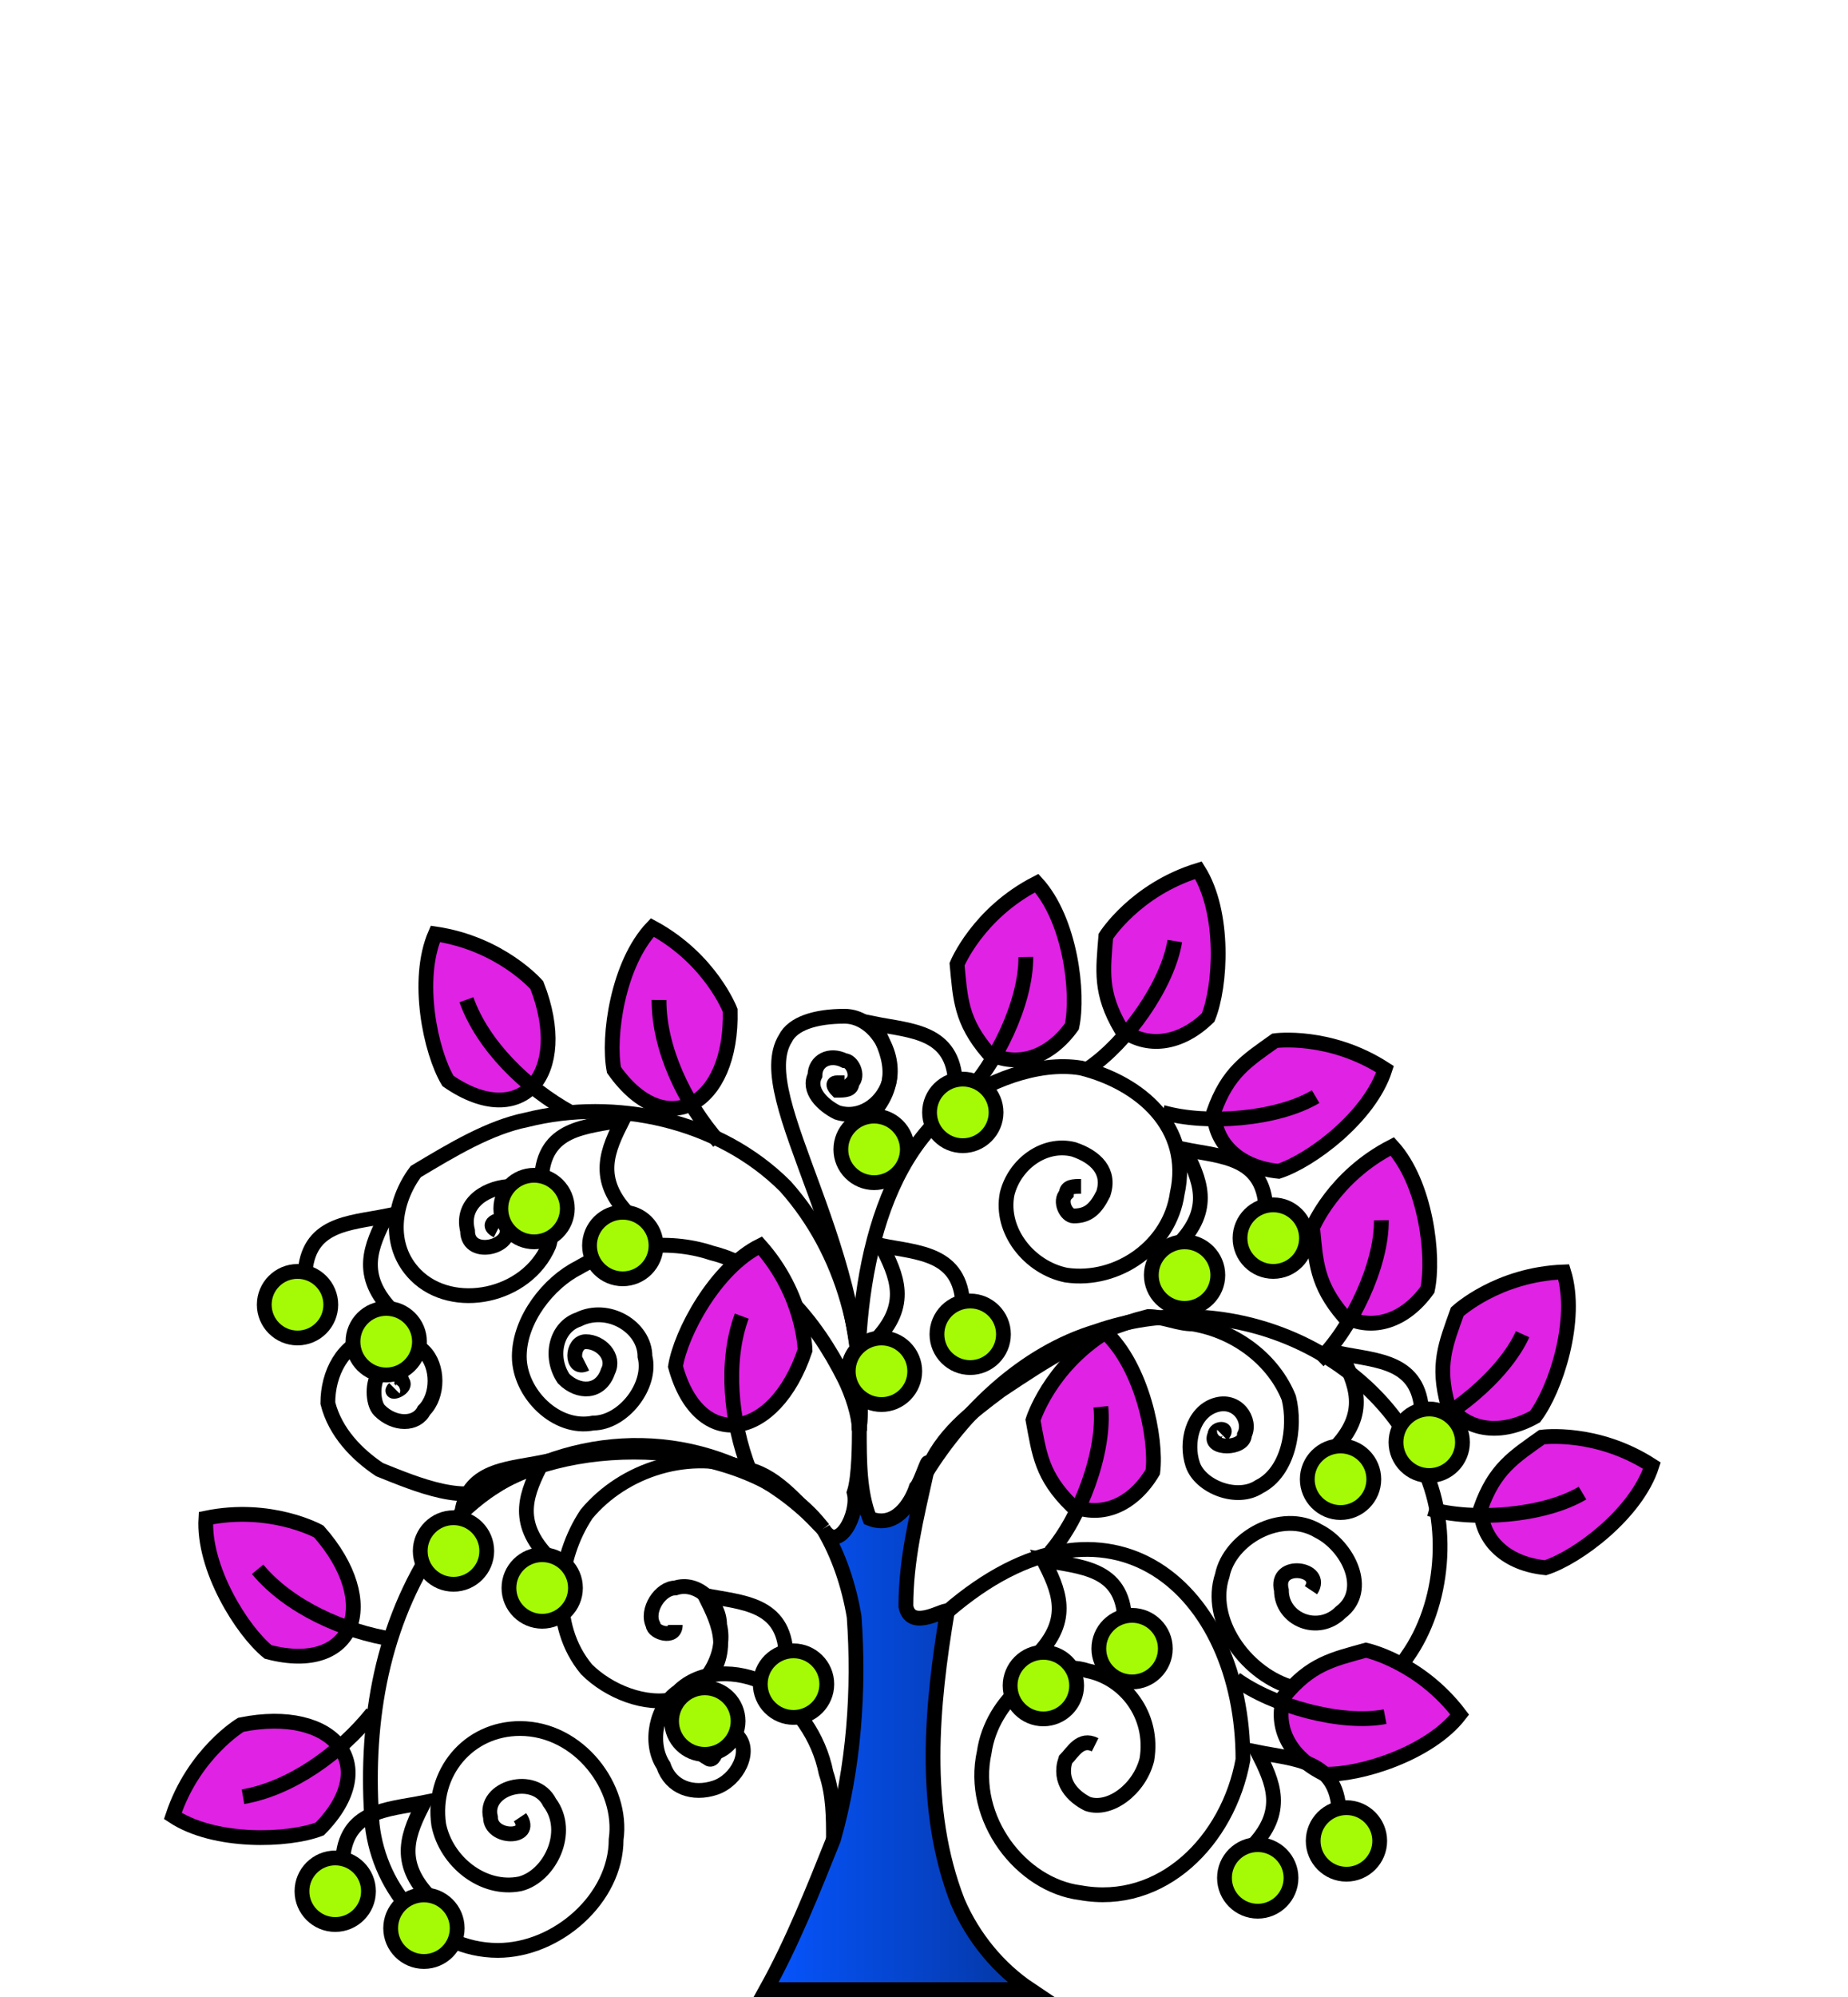 <?xml version="1.0" standalone="no"?>
<svg xmlns:xlink="http://www.w3.org/1999/xlink" xmlns="http://www.w3.org/2000/svg" id="wugTree1" width="137.5px" height="148.5px" viewBox="0 0 250 270"><svg height="270" version="1.1" width="250" xmlns="http://www.w3.org/2000/svg" style="overflow: hidden; position: relative; left: -0.5px;"><desc style="-webkit-tap-highlight-color: rgba(0, 0, 0, 0);">Created with Raphaël 2.1.0</desc><defs style="-webkit-tap-highlight-color: rgba(0, 0, 0, 0);"><linearGradient id="2130-_0655ff-_0436a1" x1="0" y1="0" x2="1" y2="0" gradientTransform="matrix(1,0,0,1,0,0)" style="-webkit-tap-highlight-color: rgba(0, 0, 0, 0);"><stop offset="0%" stop-color="#0655ff" style="-webkit-tap-highlight-color: rgba(0, 0, 0, 0);"/><stop offset="100%" stop-color="#0436a1" style="-webkit-tap-highlight-color: rgba(0, 0, 0, 0);"/></linearGradient></defs><path fill="url(#2130-_0655ff-_0436a1)" stroke="#000000" d="M103.65,269C107.15,262.7,109.95,255.7,112.75,248.7C115.55,238.9,116.25,228.4,115.55,218.6C114.85,214.4,113.45,210.2,111.35,206.7C113.45,210.2,116.25,204.6,115.55,201.8C116.25,199.7,116.25,194.8,116.25,193.4C116.25,197.6,116.25,201.8,117.65,205.3C121.15,206.7,123.25,203.2,123.95,201.1C124.65,200.4,126.05,195.5,125.35,199C123.95,205.3,122.55,210.9,122.55,217.2C123.25,220.7,128.15,217.2,128.15,217.9C126.05,230.5,124.65,244.5,129.55,257.1C131.65,262,135.15,266.2,139.35,269C127.45,269,115.55,269,103.65,269Z" stroke-width="2" opacity="1" fill-opacity="1" style="-webkit-tap-highlight-color: rgba(0, 0, 0, 0); opacity: 1; fill-opacity: 1;"/><path fill="none" stroke="#000000" d="M112.75,248.7C112.75,245.7,112.75,242.7,111.75,239.7C110.75,234.7,107.75,230.7,103.75,227.7C99.75,225.7,94.75,225.7,91.75,228.7C88.75,230.7,87.75,235.7,89.75,238.7C90.75,241.7,93.75,242.7,96.75,241.7C99.75,240.7,101.75,236.7,99.75,234.7C98.75,232.7,96.75,232.7,94.75,233.7C93.75,234.7,93.75,236.7,95.75,237.7C96.75,238.7,97.75,234.7,95.75,235.7" stroke-width="2" style="-webkit-tap-highlight-color: rgba(0, 0, 0, 0);"/><path fill="none" stroke="#000000" d="M111.35,206.7C102.35,194.7,79.35,193.7,67.35,200.7C63.35,203.7,56.35,200.7,51.35,198.7C48.35,196.7,45.35,193.7,44.35,189.7C44.35,185.7,46.35,181.7,50.35,180.7C52.35,179.7,55.35,180.7,57.35,182.7C59.35,184.7,59.35,188.7,57.35,190.7C56.35,192.7,53.35,192.7,51.35,190.7C50.35,189.7,50.35,186.7,51.35,185.7C52.35,184.7,54.35,185.7,54.35,186.7C55.35,187.7,52.35,188.7,53.35,187.7" stroke-width="2" style="-webkit-tap-highlight-color: rgba(0, 0, 0, 0);"/><path fill="none" stroke="#000000" d="M111.35,206.7C100.35,194.7,84.35,192.7,71.35,198.7C66.35,200.7,61.35,204.7,58.35,209.7C51.35,220.7,49.35,233.7,50.35,246.7C51.35,255.7,58.35,263.7,67.35,263.7C75.35,263.7,83.35,256.7,83.35,248.7C84.35,241.7,78.35,233.7,70.35,233.7C63.35,233.7,58.35,239.7,59.35,246.7C60.35,251.7,65.35,255.7,70.35,254.7C74.35,253.7,77.35,247.7,74.35,243.7C72.35,239.7,65.35,241.7,66.35,245.7C66.35,248.7,72.35,248.7,70.35,245.7" stroke-width="2" style="-webkit-tap-highlight-color: rgba(0, 0, 0, 0);"/><path fill="none" stroke="#000000" d="M111.35,206.7C108.35,203.7,105.35,199.7,101.35,198.7C93.35,195.7,84.35,198.7,79.35,204.7C75.35,210.7,74.35,219.7,79.35,225.7C82.35,228.7,87.35,230.7,91.35,229.7C95.35,228.7,98.35,223.7,97.35,219.7C97.35,216.7,94.35,213.7,91.35,214.7C89.35,214.7,87.35,217.7,88.35,219.7C88.35,220.7,91.35,221.7,91.35,219.7" stroke-width="2" style="-webkit-tap-highlight-color: rgba(0, 0, 0, 0);"/><path fill="none" stroke="#000000" d="M116.25,193.4C116.25,191.4,115.25,188.4,114.25,186.4C110.25,178.4,104.25,171.4,96.25,169.4C90.25,167.4,83.25,168.4,78.25,171.4C74.25,173.4,70.25,178.4,70.25,183.4C70.25,188.4,75.25,193.4,80.25,192.4C84.25,192.4,88.25,187.4,87.25,183.4C87.25,179.4,82.25,176.4,78.25,178.4C75.25,179.4,74.25,183.4,76.25,186.4C78.25,188.4,81.25,188.4,82.25,185.4C83.25,183.4,81.25,181.4,79.25,181.4C77.25,181.4,77.25,185.4,79.25,184.4" stroke-width="2" style="-webkit-tap-highlight-color: rgba(0, 0, 0, 0);"/><path fill="none" stroke="#000000" d="M116.25,193.4C117.25,181.4,114.25,169.4,106.25,160.4C97.25,151.4,83.25,148.4,71.25,151.4C66.25,152.4,61.25,155.4,56.25,158.4C53.25,162.4,52.25,168.4,56.25,172.4C61.25,177.4,71.25,175.4,74.25,168.4C75.25,165.4,73.25,161.4,69.25,160.4C66.25,160.4,62.25,162.4,63.25,166.4C63.25,170.4,70.25,168.4,68.25,165.4C68.25,164.4,65.25,165.4,67.25,166.4" stroke-width="2" style="-webkit-tap-highlight-color: rgba(0, 0, 0, 0);"/><path fill="none" stroke="#000000" d="M116.25,193.4C118.25,169.4,101.25,148.4,106.25,140.4C107.25,138.4,110.25,137.4,114.25,137.4C118.25,137.4,121.25,142.4,120.25,146.4C119.25,149.4,116.25,151.4,113.25,150.4C111.25,149.4,109.25,147.4,110.25,145.4C110.25,143.4,112.25,142.4,114.25,143.4C115.25,143.4,116.25,145.4,115.25,146.4C115.25,147.4,114.25,147.4,113.25,147.4C113.25,147.4,112.25,146.4,113.25,146.4C113.25,146.4,113.25,146.4,114.25,146.4" stroke-width="2" style="-webkit-tap-highlight-color: rgba(0, 0, 0, 0);"/><path fill="none" stroke="#000000" d="M116.25,193.4C115.25,178.4,117.25,158.4,129.25,149.4C133.25,146.4,140.25,143.4,146.25,144.4C154.25,146.4,161.25,152.4,159.25,161.4C158.25,168.4,151.25,173.4,144.25,172.4C139.25,171.4,135.25,166.4,136.25,161.4C137.25,157.4,141.25,154.4,145.25,155.4C148.25,156.4,150.25,158.4,149.25,161.4C148.25,163.4,147.25,164.4,145.25,164.4C144.25,164.4,143.25,162.4,144.25,161.4C144.25,160.4,145.25,160.4,146.25,160.4" stroke-width="2" style="-webkit-tap-highlight-color: rgba(0, 0, 0, 0);"/><path fill="none" stroke="#000000" d="M125.35,199C130.35,191,138.35,183,148.35,180C165.35,174,185.35,182,192.35,198C196.35,206,195.35,217,190.35,224C187.35,229,180.35,231,174.35,228C168.35,226,163.35,219,165.35,213C166.35,208,173.35,204,178.35,207C182.35,209,185.35,215,181.35,218C178.35,221,173.35,219,173.35,215C172.35,211,179.35,212,177.35,215" stroke-width="2" style="-webkit-tap-highlight-color: rgba(0, 0, 0, 0);"/><path fill="none" stroke="#000000" d="M125.35,199C127.35,194,131.35,191,135.35,188C141.35,184,147.35,180,155.35,178C157.35,178,159.35,179,161.35,179C167.35,180,172.35,184,174.35,189C175.35,193,174.35,199,170.35,201C167.35,203,162.35,201,161.35,198C160.35,195,161.35,191,164.35,190C167.35,189,169.35,192,168.35,194C168.35,196,163.35,196,164.35,194C164.35,193,166.35,193,165.35,194" stroke-width="2" style="-webkit-tap-highlight-color: rgba(0, 0, 0, 0);"/><path fill="none" stroke="#000000" d="M128.15,217.9C150.15,198.9,168.15,214.9,168.15,237.9C166.15,248.9,157.15,257.9,146.15,255.9C138.15,254.9,131.15,245.9,133.15,236.9C134.15,229.9,141.15,223.9,147.15,225.9C152.15,226.9,156.15,231.9,155.15,237.9C154.15,241.9,150.15,244.9,147.15,243.9C145.15,242.9,143.15,240.9,144.15,237.9C145.15,236.9,146.15,234.9,148.15,235.9" stroke-width="2" style="-webkit-tap-highlight-color: rgba(0, 0, 0, 0);"/><path fill="#df22e4" stroke="#000000" d="M68.25,121.4C76.135,125.661,78.78,132.607,78.78,132.607C79.108,145.486,70.063,150.552,63.06,140.663C62.196,136.179,63.576,126.317,68.25,121.4Z" stroke-width="2" transform="matrix(0.94,-0.342,0.342,0.94,-46.781,35.491)" style="-webkit-tap-highlight-color: rgba(0, 0, 0, 0);"/><path fill="none" stroke="#000000" d="M77.25,150.4C72.585,145.08,69.118,137.729,69.156,131.2" stroke-width="2" transform="matrix(0.94,-0.342,0.342,0.94,-46.781,35.491)" style="-webkit-tap-highlight-color: rgba(0, 0, 0, 0);"/><path fill="#df22e4" stroke="#000000" d="M88.25,125.4C96.135,129.661,98.78,136.607,98.78,136.607C99.108,149.486,90.063,154.552,83.06,144.663C82.196,140.179,83.576,130.317,88.25,125.4Z" stroke-width="2" transform="matrix(1,0,0,1,0,0)" style="-webkit-tap-highlight-color: rgba(0, 0, 0, 0);"/><path fill="none" stroke="#000000" d="M97.25,154.4C92.585,149.08,89.118,141.729,89.156,135.2" stroke-width="2" transform="matrix(1,0,0,1,0,0)" style="-webkit-tap-highlight-color: rgba(0, 0, 0, 0);"/><path fill="#df22e4" stroke="#000000" d="M140.25,119.4C132.272,123.483,129.472,130.368,129.472,130.368C129.916,135.009,129.98,138.034,133.679,142.357C137.634,144.452,141.987,142.977,145.008,138.774C145.972,134.311,144.813,124.42,140.25,119.4Z" stroke-width="2" transform="matrix(1,0,0,1,0,0)" style="-webkit-tap-highlight-color: rgba(0, 0, 0, 0);"/><path fill="none" stroke="#000000" d="M130.25,148.4C134.715,144.085,138.844,135.457,138.771,129.386" stroke-width="2" transform="matrix(1,0,0,1,0,0)" style="-webkit-tap-highlight-color: rgba(0, 0, 0, 0);"/><path fill="#df22e4" stroke="#000000" d="M157.25,115.4C149.272,119.483,146.472,126.368,146.472,126.368C146.916,131.009,146.98,134.034,150.679,138.357C154.634,140.452,158.987,138.978,162.008,134.774C162.972,130.311,161.813,120.42,157.25,115.4Z" stroke-width="2" transform="matrix(0.985,0.174,-0.174,0.985,27.312,-23.376)" style="-webkit-tap-highlight-color: rgba(0, 0, 0, 0);"/><path fill="none" stroke="#000000" d="M147.25,144.4C151.715,140.085,155.844,131.457,155.771,125.386" stroke-width="2" transform="matrix(0.985,0.174,-0.174,0.985,27.312,-23.376)" style="-webkit-tap-highlight-color: rgba(0, 0, 0, 0);"/><path fill="#df22e4" stroke="#000000" d="M167.25,121.4C159.272,125.483,156.472,132.368,156.472,132.368C156.916,137.009,156.98,140.034,160.679,144.357C164.634,146.452,168.987,144.977,172.008,140.774C172.972,136.311,171.813,126.42,167.25,121.4Z" stroke-width="2" transform="matrix(0.5,0.866,-0.866,0.5,208.875,-60.983)" style="-webkit-tap-highlight-color: rgba(0, 0, 0, 0);"/><path fill="none" stroke="#000000" d="M157.25,150.4C161.715,146.085,165.844,137.457,165.771,131.386" stroke-width="2" transform="matrix(0.5,0.866,-0.866,0.5,208.875,-60.983)" style="-webkit-tap-highlight-color: rgba(0, 0, 0, 0);"/><path fill="#df22e4" stroke="#000000" d="M188.35,155C180.372,159.083,177.572,165.968,177.572,165.968C178.016,170.609,178.08,173.634,181.779,177.957C185.734,180.052,190.087,178.577,193.108,174.374C194.072,169.911,192.913,160.02,188.35,155Z" stroke-width="2" transform="matrix(1,0,0,1,0,0)" style="-webkit-tap-highlight-color: rgba(0, 0, 0, 0);"/><path fill="none" stroke="#000000" d="M178.35,184C182.815,179.685,186.944,171.057,186.871,164.986" stroke-width="2" transform="matrix(1,0,0,1,0,0)" style="-webkit-tap-highlight-color: rgba(0, 0, 0, 0);"/><path fill="#df22e4" stroke="#000000" d="M200.35,165C192.372,169.083,189.572,175.968,189.572,175.968C190.016,180.609,190.08,183.634,193.779,187.957C197.734,190.052,202.087,188.577,205.108,184.374C206.072,179.911,204.913,170.02,200.35,165Z" stroke-width="2" transform="matrix(0.906,0.423,-0.423,0.906,99.822,-62.269)" style="-webkit-tap-highlight-color: rgba(0, 0, 0, 0);"/><path fill="none" stroke="#000000" d="M190.35,194C194.815,189.685,198.944,181.057,198.871,174.986" stroke-width="2" transform="matrix(0.906,0.423,-0.423,0.906,99.822,-62.269)" style="-webkit-tap-highlight-color: rgba(0, 0, 0, 0);"/><path fill="#df22e4" stroke="#000000" d="M203.35,175C195.372,179.083,192.572,185.968,192.572,185.968C193.016,190.609,193.08,193.634,196.779,197.957C200.734,200.052,205.087,198.577,208.108,194.374C209.072,189.911,207.913,180.02,203.35,175Z" stroke-width="2" transform="matrix(0.5,0.866,-0.866,0.5,273.344,-65.446)" style="-webkit-tap-highlight-color: rgba(0, 0, 0, 0);"/><path fill="none" stroke="#000000" d="M193.35,204C197.815,199.685,201.944,191.057,201.871,184.986" stroke-width="2" transform="matrix(0.5,0.866,-0.866,0.5,273.344,-65.446)" style="-webkit-tap-highlight-color: rgba(0, 0, 0, 0);"/><path fill="#df22e4" stroke="#000000" d="M92.35,169.7C100.235,173.961,102.88,180.907,102.88,180.907C103.208,193.786,94.163,198.852,87.16,188.963C86.296,184.479,87.676,174.617,92.35,169.7Z" stroke-width="2" transform="matrix(0.94,0.342,-0.342,0.94,74.072,-22.681)" style="-webkit-tap-highlight-color: rgba(0, 0, 0, 0);"/><path fill="none" stroke="#000000" d="M101.35,198.7C96.685,193.38,93.218,186.029,93.256,179.5" stroke-width="2" transform="matrix(0.94,0.342,-0.342,0.94,74.072,-22.681)" style="-webkit-tap-highlight-color: rgba(0, 0, 0, 0);"/><path fill="#df22e4" stroke="#000000" d="M44.35,192.7C52.235,196.961,54.88,203.907,54.88,203.907C55.208,216.786,46.163,221.852,39.16,211.963C38.296,207.479,39.676,197.617,44.35,192.7Z" stroke-width="2" transform="matrix(0.766,-0.643,0.643,0.766,-130.024,86.161)" style="-webkit-tap-highlight-color: rgba(0, 0, 0, 0);"/><path fill="none" stroke="#000000" d="M53.35,221.7C48.685,216.38,45.218,209.029,45.256,202.5" stroke-width="2" transform="matrix(0.766,-0.643,0.643,0.766,-130.024,86.161)" style="-webkit-tap-highlight-color: rgba(0, 0, 0, 0);"/><path fill="#df22e4" stroke="#000000" d="M41.35,202.7C49.235,206.961,51.88,213.907,51.88,213.907C52.208,226.786,43.163,231.852,36.16,221.963C35.296,217.479,36.676,207.617,41.35,202.7Z" stroke-width="2" transform="matrix(-0.174,-0.985,0.985,-0.174,-169.087,321.519)" style="-webkit-tap-highlight-color: rgba(0, 0, 0, 0);"/><path fill="none" stroke="#000000" d="M50.35,231.7C45.685,226.38,42.218,219.029,42.256,212.5" stroke-width="2" transform="matrix(-0.174,-0.985,0.985,-0.174,-169.087,321.519)" style="-webkit-tap-highlight-color: rgba(0, 0, 0, 0);"/><path fill="#df22e4" stroke="#000000" d="M152.15,180.9C144.172,184.983,141.372,191.868,141.372,191.868C141.816,196.509,141.88,199.534,145.579,203.857C149.534,205.952,153.887,204.477,156.908,200.274C157.872,195.811,156.713,185.92,152.15,180.9Z" stroke-width="2" transform="matrix(0.996,-0.087,0.087,0.996,-17.753,13.188)" style="-webkit-tap-highlight-color: rgba(0, 0, 0, 0);"/><path fill="none" stroke="#000000" d="M142.15,209.9C146.615,205.585,150.744,196.957,150.671,190.886" stroke-width="2" transform="matrix(0.996,-0.087,0.087,0.996,-17.753,13.188)" style="-webkit-tap-highlight-color: rgba(0, 0, 0, 0);"/><path fill="#df22e4" stroke="#000000" d="M177.15,197.9C169.172,201.983,166.372,208.868,166.372,208.868C166.816,213.509,166.88,216.534,170.579,220.857C174.534,222.952,178.887,221.477,181.908,217.274C182.872,212.811,181.713,202.92,177.15,197.9Z" stroke-width="2" transform="matrix(0.174,0.985,-0.985,0.174,361.578,22.889)" style="-webkit-tap-highlight-color: rgba(0, 0, 0, 0);"/><path fill="none" stroke="#000000" d="M167.15,226.9C171.615,222.585,175.744,213.957,175.671,207.886" stroke-width="2" transform="matrix(0.174,0.985,-0.985,0.174,361.578,22.889)" style="-webkit-tap-highlight-color: rgba(0, 0, 0, 0);"/><path fill="none" stroke="#000000" d="M41.25,172.4C41.55,165.4,47.25,165.4,52.25,164.4C50.25,168.4,48.25,172.4,53.25,177.4" stroke-width="2" style="-webkit-tap-highlight-color: rgba(0, 0, 0, 0);"/><circle cx="40.25" cy="176.4" r="4.5" fill="#a4fb05" stroke="#000000" stroke-width="2" style="-webkit-tap-highlight-color: rgba(0, 0, 0, 0);"/><circle cx="52.25" cy="181.4" r="4.5" fill="#a4fb05" stroke="#000000" stroke-width="2" style="-webkit-tap-highlight-color: rgba(0, 0, 0, 0);"/><path fill="none" stroke="#000000" d="M73.25,159.4C73.55,152.4,79.25,152.4,84.25,151.4C82.25,155.4,80.25,159.4,85.25,164.4" stroke-width="2" style="-webkit-tap-highlight-color: rgba(0, 0, 0, 0);"/><circle cx="72.25" cy="163.4" r="4.5" fill="#a4fb05" stroke="#000000" stroke-width="2" style="-webkit-tap-highlight-color: rgba(0, 0, 0, 0);"/><circle cx="84.25" cy="168.4" r="4.5" fill="#a4fb05" stroke="#000000" stroke-width="2" style="-webkit-tap-highlight-color: rgba(0, 0, 0, 0);"/><path fill="none" stroke="#000000" d="M129.25,146.4C128.95,139.4,123.25,139.4,118.25,138.4C120.25,142.4,122.25,146.4,117.25,151.4" stroke-width="2" style="-webkit-tap-highlight-color: rgba(0, 0, 0, 0);"/><circle cx="130.25" cy="150.4" r="4.5" fill="#a4fb05" stroke="#000000" stroke-width="2" style="-webkit-tap-highlight-color: rgba(0, 0, 0, 0);"/><circle cx="118.25" cy="155.4" r="4.5" fill="#a4fb05" stroke="#000000" stroke-width="2" style="-webkit-tap-highlight-color: rgba(0, 0, 0, 0);"/><path fill="none" stroke="#000000" d="M130.25,176.4C129.95,169.4,124.25,169.4,119.25,168.4C121.25,172.4,123.25,176.4,118.25,181.4" stroke-width="2" style="-webkit-tap-highlight-color: rgba(0, 0, 0, 0);"/><circle cx="131.25" cy="180.4" r="4.5" fill="#a4fb05" stroke="#000000" stroke-width="2" style="-webkit-tap-highlight-color: rgba(0, 0, 0, 0);"/><circle cx="119.25" cy="185.4" r="4.5" fill="#a4fb05" stroke="#000000" stroke-width="2" style="-webkit-tap-highlight-color: rgba(0, 0, 0, 0);"/><path fill="none" stroke="#000000" d="M171.25,163.4C170.95,156.4,165.25,156.4,160.25,155.4C162.25,159.4,164.25,163.4,159.25,168.4" stroke-width="2" style="-webkit-tap-highlight-color: rgba(0, 0, 0, 0);"/><circle cx="172.25" cy="167.4" r="4.5" fill="#a4fb05" stroke="#000000" stroke-width="2" style="-webkit-tap-highlight-color: rgba(0, 0, 0, 0);"/><circle cx="160.25" cy="172.4" r="4.5" fill="#a4fb05" stroke="#000000" stroke-width="2" style="-webkit-tap-highlight-color: rgba(0, 0, 0, 0);"/><path fill="none" stroke="#000000" d="M192.35,191C192.05,184,186.35,184,181.35,183C183.35,187,185.35,191,180.35,196" stroke-width="2" style="-webkit-tap-highlight-color: rgba(0, 0, 0, 0);"/><circle cx="193.35" cy="195" r="4.5" fill="#a4fb05" stroke="#000000" stroke-width="2" style="-webkit-tap-highlight-color: rgba(0, 0, 0, 0);"/><circle cx="181.35" cy="200" r="4.5" fill="#a4fb05" stroke="#000000" stroke-width="2" style="-webkit-tap-highlight-color: rgba(0, 0, 0, 0);"/><path fill="none" stroke="#000000" d="M62.35,205.7C62.65,198.7,68.35,198.7,73.35,197.7C71.35,201.7,69.35,205.7,74.35,210.7" stroke-width="2" style="-webkit-tap-highlight-color: rgba(0, 0, 0, 0);"/><circle cx="61.35" cy="209.7" r="4.5" fill="#a4fb05" stroke="#000000" stroke-width="2" style="-webkit-tap-highlight-color: rgba(0, 0, 0, 0);"/><circle cx="73.35" cy="214.7" r="4.5" fill="#a4fb05" stroke="#000000" stroke-width="2" style="-webkit-tap-highlight-color: rgba(0, 0, 0, 0);"/><path fill="none" stroke="#000000" d="M106.35,223.7C106.05,216.7,100.35,216.7,95.35,215.7C97.35,219.7,99.35,223.7,94.35,228.7" stroke-width="2" style="-webkit-tap-highlight-color: rgba(0, 0, 0, 0);"/><circle cx="107.35" cy="227.7" r="4.5" fill="#a4fb05" stroke="#000000" stroke-width="2" style="-webkit-tap-highlight-color: rgba(0, 0, 0, 0);"/><circle cx="95.35" cy="232.7" r="4.5" fill="#a4fb05" stroke="#000000" stroke-width="2" style="-webkit-tap-highlight-color: rgba(0, 0, 0, 0);"/><path fill="none" stroke="#000000" d="M152.15,218.9C151.85,211.9,146.15,211.9,141.15,210.9C143.15,214.9,145.15,218.9,140.15,223.9" stroke-width="2" style="-webkit-tap-highlight-color: rgba(0, 0, 0, 0);"/><circle cx="153.15" cy="222.9" r="4.5" fill="#a4fb05" stroke="#000000" stroke-width="2" style="-webkit-tap-highlight-color: rgba(0, 0, 0, 0);"/><circle cx="141.15" cy="227.9" r="4.5" fill="#a4fb05" stroke="#000000" stroke-width="2" style="-webkit-tap-highlight-color: rgba(0, 0, 0, 0);"/><path fill="none" stroke="#000000" d="M46.35,251.7C46.65,244.7,52.35,244.7,57.35,243.7C55.35,247.7,53.35,251.7,58.35,256.7" stroke-width="2" style="-webkit-tap-highlight-color: rgba(0, 0, 0, 0);"/><circle cx="45.35" cy="255.7" r="4.5" fill="#a4fb05" stroke="#000000" stroke-width="2" style="-webkit-tap-highlight-color: rgba(0, 0, 0, 0);"/><circle cx="57.35" cy="260.7" r="4.5" fill="#a4fb05" stroke="#000000" stroke-width="2" style="-webkit-tap-highlight-color: rgba(0, 0, 0, 0);"/><path fill="none" stroke="#000000" d="M181.15,244.9C180.85,237.9,175.15,237.9,170.15,236.9C172.15,240.9,174.15,244.9,169.15,249.9" stroke-width="2" style="-webkit-tap-highlight-color: rgba(0, 0, 0, 0);"/><circle cx="182.15" cy="248.9" r="4.5" fill="#a4fb05" stroke="#000000" stroke-width="2" style="-webkit-tap-highlight-color: rgba(0, 0, 0, 0);"/><circle cx="170.15" cy="253.9" r="4.5" fill="#a4fb05" stroke="#000000" stroke-width="2" style="-webkit-tap-highlight-color: rgba(0, 0, 0, 0);"/></svg></svg>